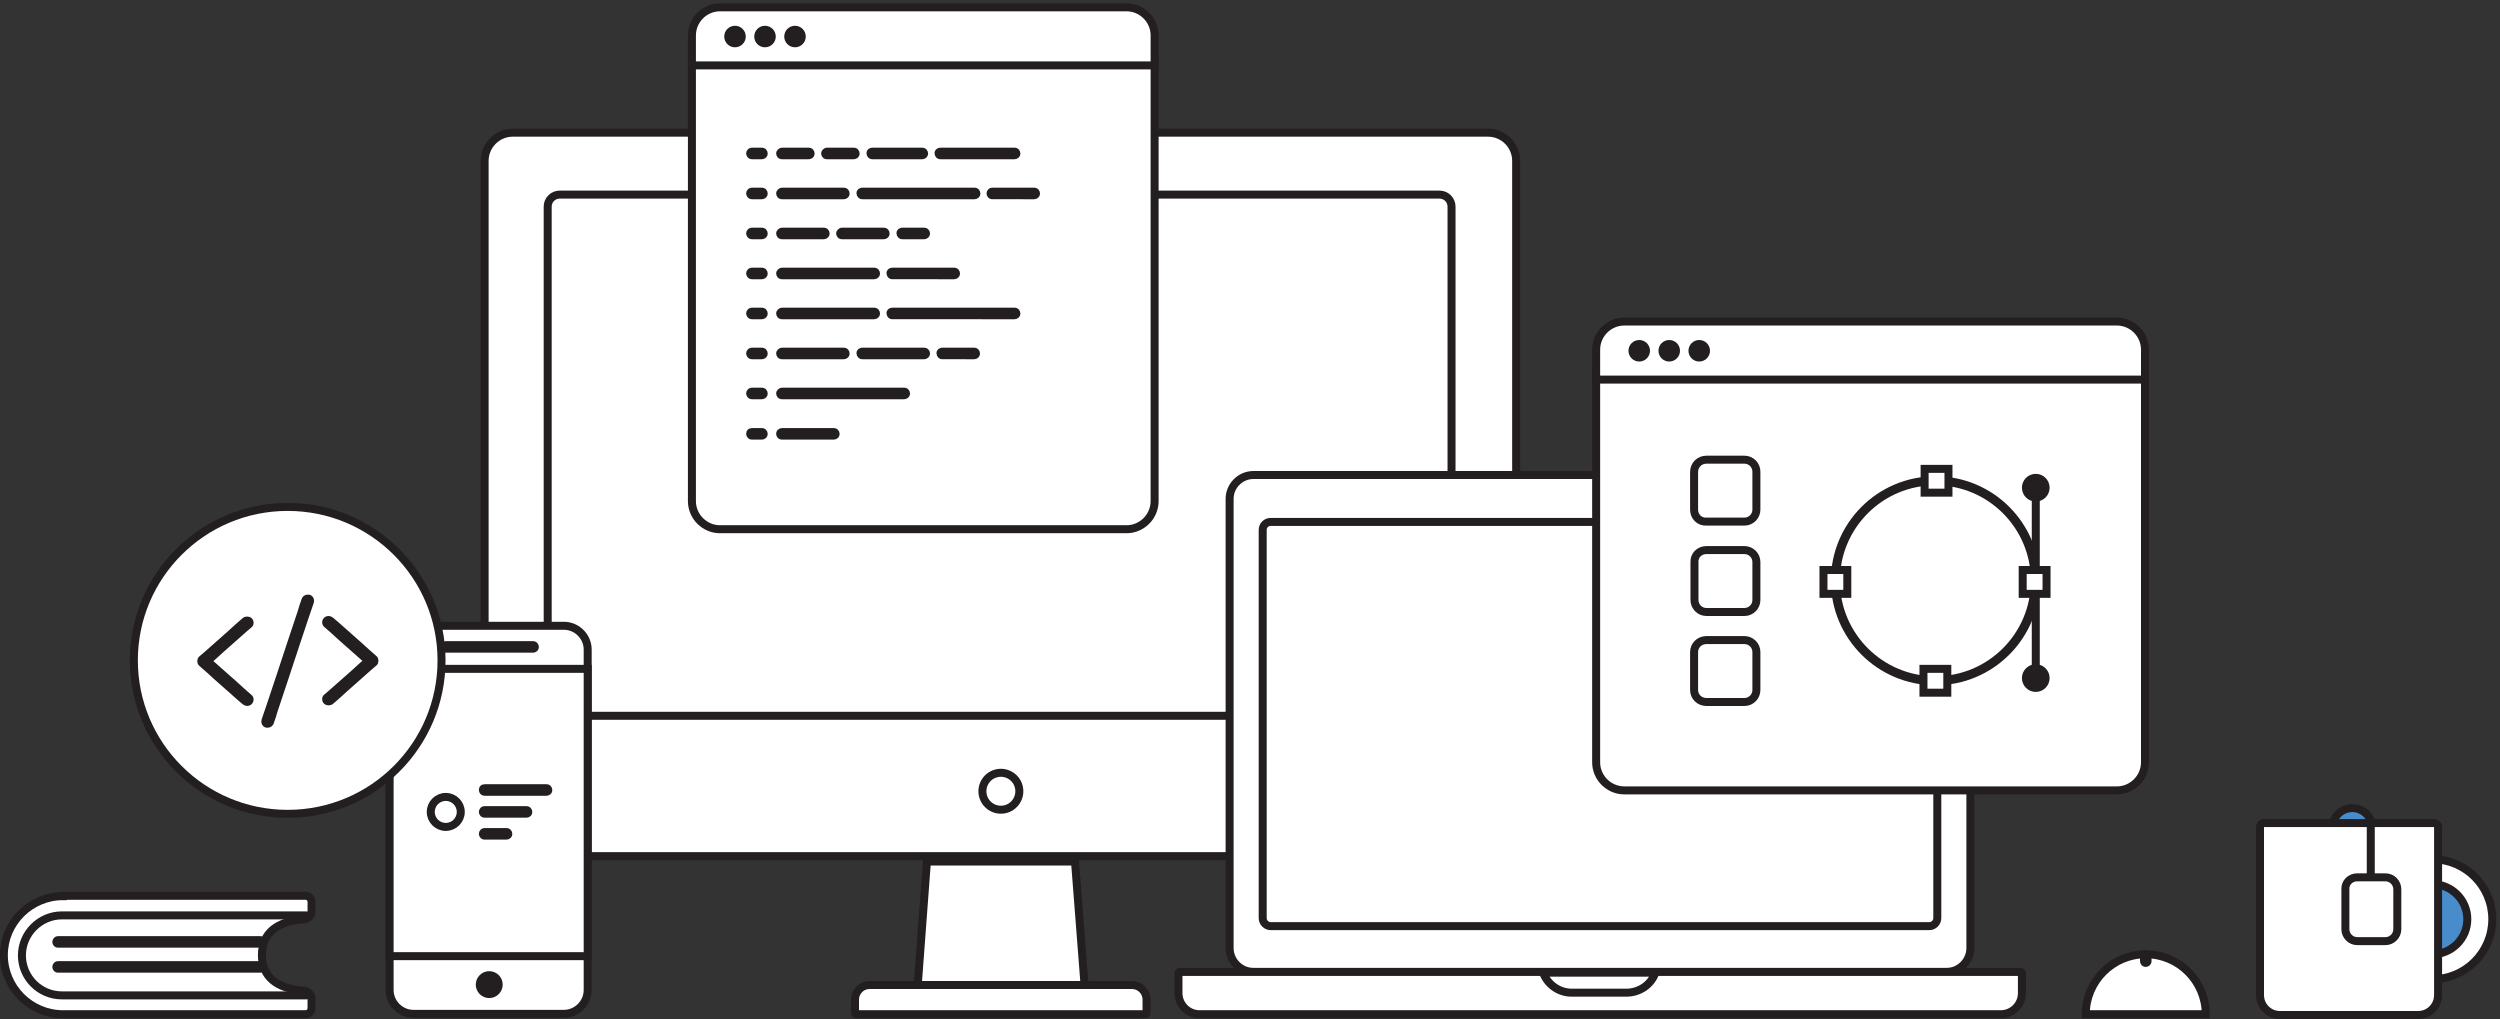 <?xml version="1.0" encoding="utf-8"?>
<!-- Generator: Adobe Illustrator 22.1.0, SVG Export Plug-In . SVG Version: 6.00 Build 0)  -->
<svg version="1.1" id="Layer_1" xmlns="http://www.w3.org/2000/svg" xmlns:xlink="http://www.w3.org/1999/xlink" x="0px" y="0px"
	 viewBox="0 0 650 265" style="enable-background:new 0 0 650 265;" xml:space="preserve">
<rect x="0" y="0" width="650" height="265" fill="#333333" stroke="none"/>
<style type="text/css">
	.st0{fill:#FFFFFF;stroke:#231F20;stroke-width:2.081;}
	.st1{fill:none;stroke:#231F20;stroke-width:2.081;}
	.st2{fill:#231F20;stroke:#231F20;stroke-miterlimit:10;}
	.st3{fill:#FFFFFF;stroke:#231F20;stroke-width:2.342;}
	.st4{fill:none;stroke:#231F20;stroke-width:2.081;stroke-linecap:square;}
	.st5{fill:#488CCB;stroke:#231F20;stroke-width:2.081;}
</style>
<title>Group 32</title>
<desc>Created with Sketch.</desc>
<path id="Case" class="st0" d="M126,41.8c0-4,3.3-7.3,7.3-7.3h253.6c4,0,7.3,3.3,7.3,7.3v173.5c0,4-3.3,7.3-7.3,7.3H133.3
	c-4,0-7.3-3.3-7.3-7.3V41.8z"/>
<path id="Case_1_" class="st0" d="M142.4,53.7c0-1.7,1.4-3.1,3.1-3.1h228.8c1.7,0,3.1,1.4,3.1,3.1V183c0,1.7-1.4,3.1-3.1,3.1H145.5
	c-1.7,0-3.1-1.4-3.1-3.1V53.7z"/>
<path id="Case_2_" class="st0" d="M241,224h38.5l2.6,33.6h-43.6L241,224z"/>
<path id="Keyboard" class="st0" d="M222.3,263.4v-3.5c0-2.1,1.7-3.8,3.8-3.8h68.2c2.1,0,3.8,1.7,3.8,3.8v3.5c0,0.1-0.1,0.3-0.3,0.3
	h-75.2C222.5,263.7,222.3,263.6,222.3,263.4z"/>
<ellipse id="Oval-6" transform="matrix(0.464 -0.886 0.886 0.464 -42.844 340.771)" class="st1" cx="260.2" cy="205.8" rx="4.8" ry="4.8"/>
<path id="Case_3_" class="st0" d="M107.5,162.7h39.1c3.4,0,6.2,2.8,6.2,6.2v88.5c0,3.4-2.8,6.2-6.2,6.2h-39.1
	c-3.4,0-6.2-2.8-6.2-6.2V169C101.3,165.5,104.1,162.7,107.5,162.7z"/>
<path id="Case_4_" class="st0" d="M101.3,173.9h51.5v74.7h-51.5V173.9z"/>
<path id="Rectangle-11" class="st2" d="M115.9,167.2h22.7c0.6,0,1,0.5,1,1l0,0c0,0.6-0.5,1-1,1h-22.7c-0.6,0-1-0.5-1-1l0,0
	C114.8,167.6,115.3,167.2,115.9,167.2z"/>
<path id="Rectangle-11_1_" class="st2" d="M127.2,253L127.2,253c1.6,0,3,1.3,3,3l0,0c0,1.6-1.3,3-3,3l0,0c-1.6,0-3-1.3-3-3l0,0
	C124.2,254.4,125.5,253,127.2,253z"/>
<ellipse id="Oval-6_1_" class="st1" cx="115.9" cy="211.1" rx="3.9" ry="3.9"/>
<path id="Rectangle-11_2_" class="st2" d="M126,204.4h16.1c0.6,0,1,0.5,1,1l0,0c0,0.6-0.5,1-1,1H126c-0.6,0-1-0.5-1-1l0,0
	C125,204.8,125.4,204.4,126,204.4z"/>
<path id="Rectangle-11_3_" class="st2" d="M126,210.1h10.9c0.6,0,1,0.5,1,1l0,0c0,0.6-0.5,1-1,1H126c-0.6,0-1-0.5-1-1l0,0
	C125,210.6,125.4,210.1,126,210.1z"/>
<path id="Rectangle-11_4_" class="st2" d="M126,215.8h5.7c0.6,0,1,0.5,1,1l0,0c0,0.6-0.5,1-1,1H126c-0.6,0-1-0.5-1-1l0,0
	C125,216.3,125.4,215.8,126,215.8z"/>
<ellipse id="Oval-7" class="st0" cx="74.8" cy="171.7" rx="40" ry="39.9"/>
<path id="Case_5_" class="st0" d="M325.9,123.5h180.2c3.4,0,6.2,2.8,6.2,6.2v116.8c0,3.4-2.8,6.2-6.2,6.2H325.9
	c-3.4,0-6.2-2.8-6.2-6.2V129.7C319.7,126.3,322.5,123.5,325.9,123.5z"/>
<path id="Keyboard_1_" class="st0" d="M306.4,253v5.2c0,3,2.4,5.5,5.5,5.5h208.3c3,0,5.5-2.4,5.5-5.5V253c0-0.1-0.1-0.3-0.3-0.3
	H306.7C306.5,252.8,306.4,252.9,306.4,253z"/>
<path id="Notch" class="st0" d="M430.4,252.9h-29.2c1.2,3.1,4.1,5.2,7.5,5.2h14.1C426.3,258.1,429.3,256,430.4,252.9z"/>
<path id="Screen" class="st0" d="M330.4,135.7h171.2c1.1,0,2.1,0.9,2.1,2.1v100.9c0,1.1-0.9,2.1-2.1,2.1H330.4
	c-1.1,0-2.1-0.9-2.1-2.1V137.8C328.3,136.6,329.2,135.7,330.4,135.7z"/>
<ellipse id="Oval-3" class="st2" cx="254.4" cy="53" rx="1.3" ry="1.3"/>
<path id="Case_6_" class="st0" d="M179.9,15h120.3v115.3c0,4-3.3,7.3-7.3,7.3H187.2c-4,0-7.3-3.3-7.3-7.3V15z"/>
<path id="Case_7_" class="st0" d="M179.9,9.2c0-4,3.3-7.3,7.3-7.3h105.7c4,0,7.3,3.3,7.3,7.3V17H179.9V9.2z"/>
<ellipse id="Oval-5" class="st2" cx="191.1" cy="9.5" rx="2.3" ry="2.3"/>
<ellipse id="Oval-5_1_" class="st2" cx="198.9" cy="9.5" rx="2.3" ry="2.3"/>
<ellipse id="Oval-5_2_" class="st2" cx="206.7" cy="9.5" rx="2.3" ry="2.3"/>
<path id="Rectangle-11_5_" class="st2" d="M195.5,90.9h2.6c0.6,0,1,0.5,1,1l0,0c0,0.6-0.5,1-1,1h-2.6c-0.6,0-1-0.5-1-1l0,0
	C194.5,91.4,194.9,90.9,195.5,90.9z"/>
<path id="Rectangle-11_6_" class="st2" d="M195.5,38.9h2.6c0.6,0,1,0.5,1,1l0,0c0,0.6-0.5,1-1,1h-2.6c-0.6,0-1-0.5-1-1l0,0
	C194.5,39.4,194.9,38.9,195.5,38.9z"/>
<path id="Rectangle-11_7_" class="st2" d="M203.3,38.9h7c0.6,0,1,0.5,1,1c0,0.6-0.5,1-1,1h-7c-0.6,0-1-0.5-1-1
	S202.8,38.9,203.3,38.9z"/>
<path id="Rectangle-11_8_" class="st2" d="M215,38.9h7c0.6,0,1,0.5,1,1c0,0.6-0.5,1-1,1h-7c-0.6,0-1-0.5-1-1S214.5,38.9,215,38.9z"
	/>
<path id="Rectangle-11_9_" class="st2" d="M226.8,38.9h13c0.6,0,1,0.5,1,1c0,0.6-0.5,1-1,1h-13c-0.6,0-1-0.5-1-1
	C225.7,39.4,226.2,38.9,226.8,38.9z"/>
<path id="Rectangle-11_10_" class="st2" d="M244.5,38.9h19.3c0.6,0,1,0.5,1,1c0,0.6-0.5,1-1,1h-19.3c-0.6,0-1-0.5-1-1
	C243.4,39.4,243.9,38.9,244.5,38.9z"/>
<path id="Rectangle-11_11_" class="st2" d="M195.5,49.3h2.6c0.6,0,1,0.5,1,1l0,0c0,0.6-0.5,1-1,1h-2.6c-0.6,0-1-0.5-1-1l0,0
	C194.5,49.8,194.9,49.3,195.5,49.3z"/>
<path id="Rectangle-11_12_" class="st2" d="M195.5,59.7h2.6c0.6,0,1,0.5,1,1l0,0c0,0.6-0.5,1-1,1h-2.6c-0.6,0-1-0.5-1-1l0,0
	C194.5,60.2,194.9,59.7,195.5,59.7z"/>
<path id="Rectangle-11_13_" class="st2" d="M195.5,70.1h2.6c0.6,0,1,0.5,1,1l0,0c0,0.6-0.5,1-1,1h-2.6c-0.6,0-1-0.5-1-1l0,0
	C194.5,70.6,194.9,70.1,195.5,70.1z"/>
<path id="Rectangle-11_14_" class="st2" d="M195.5,80.5h2.6c0.6,0,1,0.5,1,1l0,0c0,0.6-0.5,1-1,1h-2.6c-0.6,0-1-0.5-1-1l0,0
	C194.5,81,194.9,80.5,195.5,80.5z"/>
<path id="Rectangle-11_15_" class="st2" d="M195.5,101.3h2.6c0.6,0,1,0.5,1,1l0,0c0,0.6-0.5,1-1,1h-2.6c-0.6,0-1-0.5-1-1l0,0
	C194.5,101.8,194.9,101.3,195.5,101.3z"/>
<path id="Rectangle-11_16_" class="st2" d="M195.5,111.8h2.6c0.6,0,1,0.5,1,1l0,0c0,0.6-0.5,1-1,1h-2.6c-0.6,0-1-0.5-1-1l0,0
	C194.5,112.2,194.9,111.8,195.5,111.8z"/>
<path id="Rectangle-11_17_" class="st2" d="M203.3,49.3h16.1c0.6,0,1,0.5,1,1l0,0c0,0.6-0.5,1-1,1h-16.1c-0.6,0-1-0.5-1-1l0,0
	C202.3,49.8,202.8,49.3,203.3,49.3z"/>
<path id="Rectangle-11_18_" class="st2" d="M224.2,49.3h29.2c0.6,0,1,0.5,1,1l0,0c0,0.6-0.5,1-1,1h-29.2c-0.6,0-1-0.5-1-1l0,0
	C223.1,49.8,223.6,49.3,224.2,49.3z"/>
<path id="Rectangle-11_19_" class="st2" d="M258,49.3h10.9c0.6,0,1,0.5,1,1l0,0c0,0.6-0.5,1-1,1H258c-0.6,0-1-0.5-1-1l0,0
	C257,49.8,257.4,49.3,258,49.3z"/>
<path id="Rectangle-11_20_" class="st2" d="M203.3,59.7h10.9c0.6,0,1,0.5,1,1l0,0c0,0.6-0.5,1-1,1h-10.9c-0.6,0-1-0.5-1-1l0,0
	C202.3,60.2,202.8,59.7,203.3,59.7z"/>
<path id="Rectangle-11_21_" class="st2" d="M218.9,59.7h10.9c0.6,0,1,0.5,1,1l0,0c0,0.6-0.5,1-1,1h-10.9c-0.6,0-1-0.5-1-1l0,0
	C217.9,60.2,218.4,59.7,218.9,59.7z"/>
<path id="Rectangle-11_22_" class="st2" d="M234.6,59.7h5.7c0.6,0,1,0.5,1,1l0,0c0,0.6-0.5,1-1,1h-5.7c-0.6,0-1-0.5-1-1l0,0
	C233.5,60.2,234,59.7,234.6,59.7z"/>
<path id="Rectangle-11_23_" class="st2" d="M203.3,70.1h24c0.6,0,1,0.5,1,1l0,0c0,0.6-0.5,1-1,1h-24c-0.6,0-1-0.5-1-1l0,0
	C202.3,70.6,202.8,70.1,203.3,70.1z"/>
<path id="Rectangle-11_24_" class="st2" d="M232,70.1h16.1c0.6,0,1,0.5,1,1l0,0c0,0.6-0.5,1-1,1H232c-0.6,0-1-0.5-1-1l0,0
	C230.9,70.6,231.4,70.1,232,70.1z"/>
<path id="Rectangle-11_25_" class="st2" d="M203.3,80.5h24c0.6,0,1,0.5,1,1l0,0c0,0.6-0.5,1-1,1h-24c-0.6,0-1-0.5-1-1l0,0
	C202.3,81,202.8,80.5,203.3,80.5z"/>
<path id="Rectangle-11_26_" class="st2" d="M232,80.5h31.8c0.6,0,1,0.5,1,1l0,0c0,0.6-0.5,1-1,1H232c-0.6,0-1-0.5-1-1l0,0
	C230.9,81,231.4,80.5,232,80.5z"/>
<path id="Rectangle-11_27_" class="st2" d="M203.3,90.9h16.1c0.6,0,1,0.5,1,1l0,0c0,0.6-0.5,1-1,1h-16.1c-0.6,0-1-0.5-1-1l0,0
	C202.3,91.4,202.8,90.9,203.3,90.9z"/>
<path id="Rectangle-11_28_" class="st2" d="M224.2,90.9h16.1c0.6,0,1,0.5,1,1l0,0c0,0.6-0.5,1-1,1h-16.1c-0.6,0-1-0.5-1-1l0,0
	C223.1,91.4,223.6,90.9,224.2,90.9z"/>
<path id="Rectangle-11_29_" class="st2" d="M245,90.9h8.3c0.6,0,1,0.5,1,1l0,0c0,0.6-0.5,1-1,1H245c-0.6,0-1-0.5-1-1l0,0
	C243.9,91.4,244.4,90.9,245,90.9z"/>
<path id="Rectangle-11_30_" class="st2" d="M203.3,101.3h31.8c0.6,0,1,0.5,1,1l0,0c0,0.6-0.5,1-1,1h-31.8c-0.6,0-1-0.5-1-1l0,0
	C202.3,101.8,202.8,101.3,203.3,101.3z"/>
<path id="Rectangle-11_31_" class="st2" d="M203.3,111.8h13.5c0.6,0,1,0.5,1,1l0,0c0,0.6-0.5,1-1,1h-13.5c-0.6,0-1-0.5-1-1l0,0
	C202.3,112.2,202.8,111.8,203.3,111.8z"/>
<path id="Case_8_" class="st0" d="M415,96.7h142.7v101.5c0,4-3.3,7.3-7.3,7.3H422.3c-4,0-7.3-3.3-7.3-7.3V96.7z"/>
<path id="Case_9_" class="st0" d="M415,90.9c0-4,3.3-7.3,7.3-7.3h128.1c4,0,7.3,3.3,7.3,7.3v7.8H415V90.9z"/>
<ellipse id="Oval-5_3_" class="st2" cx="426.2" cy="91.2" rx="2.3" ry="2.3"/>
<ellipse id="Oval-5_4_" class="st2" cx="434" cy="91.2" rx="2.3" ry="2.3"/>
<ellipse id="Oval-5_5_" class="st2" cx="441.8" cy="91.2" rx="2.3" ry="2.3"/>
<ellipse id="Oval-6_2_" class="st3" cx="503.2" cy="151" rx="26" ry="26"/>
<path id="Rectangle-12" class="st0" d="M500.4,121.9v6.2h6.2v-6.2C506.6,121.9,500.4,121.9,500.4,121.9z"/>
<path id="Rectangle-12_1_" class="st0" d="M500.1,173.9v6.2h6.2v-6.2H500.1z"/>
<path id="Rectangle-12_2_" class="st0" d="M474.1,148.2v6.2h6.2v-6.2H474.1z"/>
<path id="Rectangle-12_3_" class="st0" d="M525.9,148.2v6.2h6.2v-6.2H525.9z"/>
<line id="Line" class="st4" x1="529.3" y1="127.6" x2="529.3" y2="147.1"/>
<line id="Line_1_" class="st4" x1="529.3" y1="154.9" x2="529.3" y2="174.5"/>
<ellipse id="Oval-5_6_" class="st2" cx="529.3" cy="126.8" rx="3.1" ry="3.1"/>
<ellipse id="Oval-5_7_" class="st2" cx="529.3" cy="176.3" rx="3.1" ry="3.1"/>
<g id="Group-60" transform="translate(439.463, 115.519)">
	<path id="Rectangle-15" class="st0" d="M4.2,4h9.9c1.7,0,3.1,1.4,3.1,3.1V17c0,1.7-1.4,3.1-3.1,3.1H4.2C2.4,20.2,1,18.8,1,17V7.2
		C1,5.4,2.4,4,4.2,4z"/>
	<path id="Rectangle-15_1_" class="st0" d="M4.2,27.5h9.9c1.7,0,3.1,1.4,3.1,3.1v9.9c0,1.7-1.4,3.1-3.1,3.1H4.2
		c-1.7,0-3.1-1.4-3.1-3.1v-9.9C1,28.9,2.4,27.5,4.2,27.5z"/>
	<path id="Rectangle-15_2_" class="st0" d="M4.2,50.9h9.9c1.7,0,3.1,1.4,3.1,3.1v9.9c0,1.7-1.4,3.1-3.1,3.1H4.2
		C2.4,67,1,65.6,1,63.9V54C1,52.3,2.4,50.9,4.2,50.9z"/>
</g>
<ellipse id="Oval-8" class="st0" cx="632.4" cy="239" rx="15.6" ry="15.6"/>
<ellipse id="Oval-8_1_" class="st5" cx="632.4" cy="239" rx="9.1" ry="9.1"/>
<ellipse id="Oval-8_2_" class="st5" cx="611.6" cy="215.3" rx="5.2" ry="5.2"/>
<path id="Rectangle-16" class="st0" d="M588.6,214c-0.6,0-1,0.5-1,1v43.7c0,2.9,2.3,5.2,5.2,5.2h35.9c2.9,0,5.2-2.3,5.2-5.2V215
	c0-0.6-0.5-1-1-1H588.6z"/>
<path id="Rectangle-16_1_" class="st0" d="M612.9,228.1h7.3c1.7,0,3.1,1.4,3.1,3.1v10.4c0,1.7-1.4,3.1-3.1,3.1h-7.3
	c-1.7,0-3.1-1.4-3.1-3.1v-10.4C609.7,229.5,611.1,228.1,612.9,228.1z"/>
<line id="Line-2" class="st4" x1="616.4" y1="214.4" x2="616.4" y2="226.2"/>
<path id="Oval-8_3_" class="st0" d="M557.9,263.7c8.6,0,15.6,0,15.6,0c0-8.6-7-15.6-15.6-15.6s-15.6,7-15.6,15.6
	C542.3,263.7,549.3,263.7,557.9,263.7z"/>
<path id="Rectangle-11_32_" class="st2" d="M557.9,247.6L557.9,247.6c0.6,0,1,0.5,1,1v1.3c0,0.6-0.5,1-1,1l0,0c-0.6,0-1-0.5-1-1
	v-1.3C556.9,248,557.3,247.6,557.9,247.6z"/>
<path id="Rectangle-17" class="st0" d="M16.4,233C7.9,233,1,239.9,1,248.3c0,8.5,6.9,15.4,15.4,15.4h63c0.9,0,1.6-0.7,1.6-1.6v-2.4
	c0-1.1-0.8-2-1.9-2.1c-7.2-0.5-11-3.7-11-9.3s3.8-8.8,11-9.3c1.1-0.1,1.9-1,1.9-2.1v-2.4c0-0.9-0.7-1.6-1.6-1.6h-63
	C16.4,232.9,16.4,233,16.4,233z"/>
<path id="Rectangle-19" class="st1" d="M80.2,258.3c0,0.3-0.2,0.5-0.5,0.5l0,0h-7.4H16.1c-5.8,0-10.4-4.7-10.4-10.4
	S10.4,238,16.1,238h56.2h7.4l0,0c0.3,0,0.5,0.2,0.5,0.5"/>
<path id="Rectangle-18" class="st2" d="M15.1,243.9h52.6c0.6,0,1,0.5,1,1l0,0c0,0.6-0.5,1-1,1H15.1c-0.6,0-1-0.5-1-1l0,0
	C14.1,244.4,14.5,243.9,15.1,243.9z"/>
<path id="Rectangle-18_1_" class="st2" d="M15.1,250.4h52.6c0.6,0,1,0.5,1,1l0,0c0,0.6-0.5,1-1,1H15.1c-0.6,0-1-0.5-1-1l0,0
	C14.1,250.9,14.5,250.4,15.1,250.4z"/>
<path id="Shape" class="st2" d="M65.1,181.1c-1.3-1.1-2.6-2.3-3.8-3.4c-2-1.8-4.1-3.6-6.1-5.4c-0.5-0.4-0.9-0.8-1.4-1.2
	c0,0.5,0,1.1,0,1.6c1.3-1.1,2.6-2.3,3.8-3.4c2-1.8,4.1-3.6,6.1-5.4c0.5-0.4,0.9-0.8,1.4-1.2s0.4-1.2,0-1.6c-0.5-0.4-1.2-0.4-1.7,0
	c-1.3,1.1-2.6,2.3-3.8,3.4c-2,1.8-4.1,3.6-6.1,5.4c-0.5,0.4-0.9,0.8-1.4,1.2c-0.4,0.4-0.4,1.2,0,1.6c1.3,1.1,2.6,2.3,3.8,3.4
	c2,1.8,4.1,3.6,6.1,5.4c0.5,0.4,0.9,0.8,1.4,1.2s1.2,0.5,1.7,0C65.5,182.3,65.6,181.5,65.1,181.1L65.1,181.1z"/>
<path id="Shape_1_" class="st2" d="M84.6,162.6c1.3,1.1,2.6,2.3,3.8,3.4c2,1.8,4.1,3.6,6.1,5.4c0.5,0.4,0.9,0.8,1.4,1.2
	c0-0.5,0-1.1,0-1.6c-1.3,1.1-2.6,2.3-3.8,3.4c-2,1.8-4.1,3.6-6.1,5.4c-0.5,0.4-0.9,0.8-1.4,1.2s-0.4,1.2,0,1.6
	c0.5,0.4,1.2,0.4,1.7,0c1.3-1.1,2.6-2.3,3.8-3.4c2-1.8,4.1-3.6,6.1-5.4c0.5-0.4,0.9-0.8,1.4-1.2c0.4-0.4,0.4-1.2,0-1.6
	c-1.3-1.1-2.6-2.3-3.8-3.4c-2-1.8-4.1-3.6-6.1-5.4c-0.5-0.4-0.9-0.8-1.4-1.2s-1.2-0.5-1.7,0C84.2,161.4,84.1,162.1,84.6,162.6
	L84.6,162.6z"/>
<path id="Shape_2_" class="st2" d="M70.7,187.9c0.4-1,0.7-2.1,1-3.1c0.8-2.5,1.7-5,2.5-7.5c1-3,2-6,3-9.1c0.9-2.6,1.7-5.2,2.6-7.8
	c0.4-1.3,0.9-2.5,1.3-3.8c0,0,0,0,0-0.1c0.2-0.6-0.2-1.3-0.8-1.4c-0.6-0.1-1.2,0.2-1.4,0.8c-0.4,1-0.7,2.1-1,3.1
	c-0.8,2.5-1.7,5-2.5,7.5c-1,3-2,6-3,9.1c-0.9,2.6-1.7,5.2-2.6,7.8c-0.4,1.3-0.9,2.5-1.3,3.8c0,0,0,0,0,0.1c-0.2,0.6,0.2,1.3,0.8,1.4
	C69.9,188.8,70.5,188.5,70.7,187.9L70.7,187.9z"/>
</svg>
